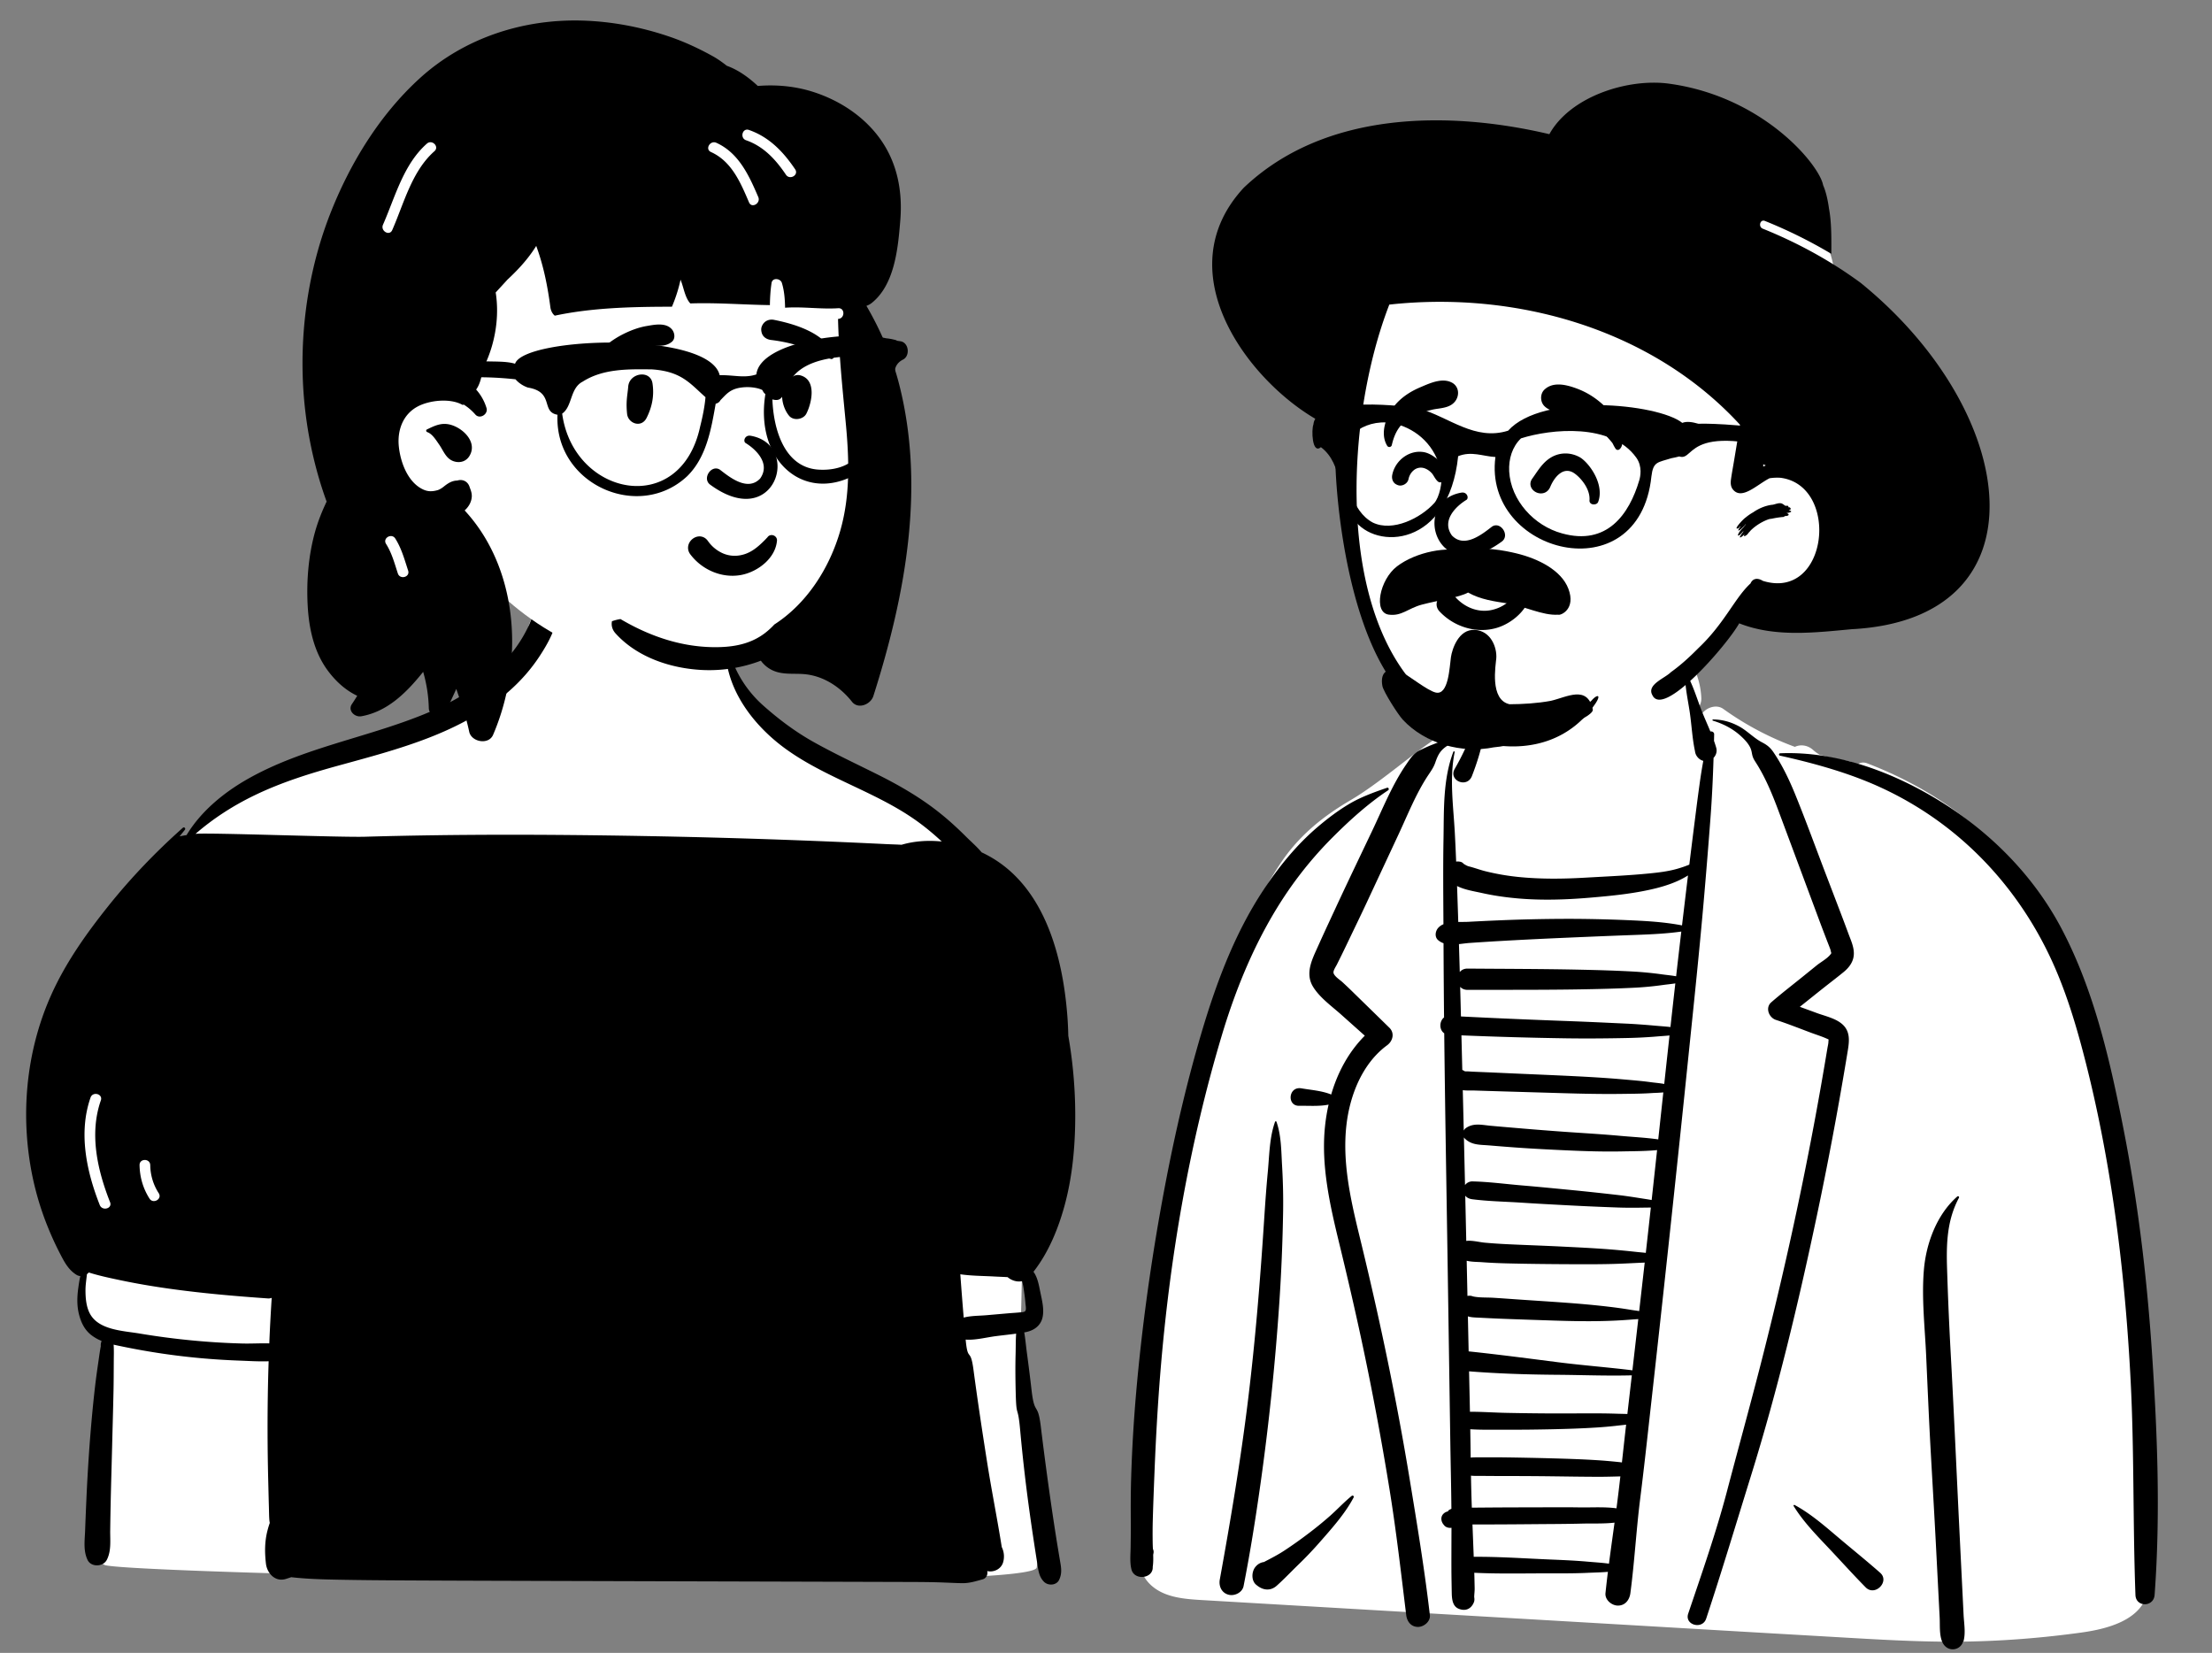 <svg width="439" height="328" fill="none" xmlns="http://www.w3.org/2000/svg">
  <rect width="100%" height="100%" fill="#808080" stroke="none"/>
  <path fill-rule="evenodd" clip-rule="evenodd" d="M225.845 305.095c.423-7.853.942-15.7 1.564-23.54 1.238-15.616 2.86-31.245 5.559-46.682 2.663-15.231 6.389-30.042 11.758-44.556 2.491-6.733 5.188-12.478 9.101-18.531 3.7-5.723 8.421-9.601 14.304-13.056 5.299-3.113 11.456-8.513 16.539-11.999 2.123-1.455 6.489-1.358 7.944-3.511 1.905-2.819.67-7.133 2.591-9.943 2.196-3.212 5.272-5.708 8.741-7.52 3.786-2.565 8.245-3.725 12.717-3.566 6.593-.399 13.234 1.7 17.467 7.067 2.112 2.679 3.345 5.769 3.516 9.191.044.89-.241 1.592-.712 2.099.279.373.557.746.833 1.122.865-1.283 2.889-1.964 4.238-.996a59.433 59.433 0 0014.214 7.532c1.177-.557 2.603-.299 3.611.611.41.369.844.684 1.298.952 1.866.506 3.761.929 5.684 1.255.602.102 1.112.444 1.499.905.573-.536 1.361-.793 2.241-.458 10.157 3.873 19.749 9.889 27.04 18.039 8.078 9.029 12.321 20.261 15.551 31.769 3.496 12.457 5.731 25.224 7.607 38.012 1.902 12.958 3.775 25.966 5.083 38.999.737 7.334 1.018 14.735.684 22.101a109.521 109.521 0 01-1.038 10.998c-.124.853-.255 1.835-.465 2.816.639-.124 1.4.416 1.271 1.282-.903 6.026-8.188 7.781-13.212 8.475-8.218 1.135-16.479 1.765-24.777 1.813-8.153.048-16.306-.476-24.443-.945-8.342-.48-16.684-.963-25.026-1.452-33.422-1.96-66.846-3.898-100.269-5.859-3.053-.179-6.54-.421-9.155-2.193-3.586-2.428-3.77-6.287-3.558-10.231z" fill="#fff"/>
  <path fill-rule="evenodd" clip-rule="evenodd" d="M388.778 237.691c.116-.218-.153-.413-.331-.256-4.058 3.561-6.182 9.28-6.627 14.566-.472 5.605.197 11.409.452 17.012.285 6.242.541 12.485.888 18.724.353 6.329.733 12.656 1.058 18.987l.733 14.24c.078 1.518-.091 3.385.491 4.801.903 2.196 3.584 1.856 4.147.021l.018-.061.051.04c.497-1.654.125-3.618.041-5.328l-.768-15.559c-.542-10.998-1.026-21.995-1.608-32.991l-.198-3.665a696.753 696.753 0 01-.649-14.787l-.054-1.645c-.16-4.952-.033-9.628 2.356-14.099zm-98.357-91.297c-2.261-.215-3.968.535-6.02 1.325-.894.344-1.74.741-2.598 1.152-1.074.515-1.764 1.425-2.425 2.388l-.354.519c-2.753 4.034-4.605 8.688-6.695 13.081-2.445 5.138-4.914 10.265-7.306 15.427l-1.181 2.544a527.712 527.712 0 00-1.758 3.821l-1.002 2.222c-1.006 2.253-1.908 4.637-.474 6.961 1.334 2.162 3.698 3.835 5.57 5.506l4.686 4.182c-3.229 3.235-5.398 7.308-6.672 11.675-1.811-.754-4.021-.899-5.893-1.225-2.621-.457-2.942 3.511-.469 3.462 1.827-.035 3.97.151 5.844-.234a36.54 36.54 0 00-.712 4.354c-.788 7.657.933 15.359 2.727 22.767l.148.609c1.949 8.018 3.797 16.058 5.45 24.144a604.007 604.007 0 014.47 24.403c1.347 8.31 2.299 16.665 3.324 25.019.155 1.264.95 2.348 2.347 2.348 1.164 0 2.494-1.086 2.347-2.348-1.056-9.097-2.555-18.146-4.044-27.181-2.564-15.559-5.792-30.983-9.505-46.305l-.648-2.668c-1.671-6.921-3.186-14.051-2.349-21.19.683-5.812 3.113-12.01 7.916-15.62l.146-.109c1.122-.823 1.553-2.396.449-3.48l-2.112-2.067-4.228-4.128-.852-.833a85.424 85.424 0 00-2.16-2.053c-.445-.404-1.652-1.175-1.741-1.84-.057-.435.457-1.197.665-1.597l.955-1.926c.541-1.099 1.067-2.205 1.596-3.31 1.096-2.289 2.208-4.57 3.281-6.87l6.444-13.81c1.818-3.896 3.438-8.009 5.814-11.611l.469-.702c.391-.591.737-1.16.984-1.883.238-.696.536-1.46.975-2.053 1.03-1.393 2.997-2.184 4.643-2.475.238-.043.152-.371-.052-.391zm49.562-3.627c-.143 0-.165.204-.033.244 1.987.597 3.885 1.561 5.433 2.952.741.666 1.487 1.422 1.944 2.318.175.343.272.705.343 1.081l.023.125c.118.679.287 1.057.631 1.6l.059.092c1.968 3.039 3.347 6.415 4.608 9.795l2.747 7.37 2.744 7.371 2.653 7.125c.489 1.312.991 2.617 1.493 3.923.217.566.451 1.128.65 1.7.027.078.114.55.179.664l-.022.039c-.553.931-2.03 1.709-2.866 2.386l-2.882 2.33c-2.054 1.661-4.161 3.276-6.153 5.011-1.252 1.09-.473 3.041.922 3.496 2.34.762 4.631 1.674 6.935 2.537.931.348 1.9.651 2.82 1.035l.56.242c.219.099.114.098.105.501-.009.424-.129.865-.198 1.281a719.308 719.308 0 01-2.467 14.055c-3.071 16.539-6.741 32.957-10.926 49.249-2.114 8.228-4.381 16.415-6.541 24.63-2.155 8.193-4.99 16.269-7.698 24.294-.764 2.263 2.824 3.237 3.569.984 3.12-9.438 5.975-18.958 8.923-28.449 5.237-16.865 9.364-34.096 13.014-51.368a727.402 727.402 0 005.797-30.674l.398-2.403c.272-1.713.427-3.498-.904-4.853-1.3-1.323-3.532-1.792-5.243-2.413l-.124-.046c-1.089-.406-2.185-.797-3.277-1.201 1.609-1.267 3.198-2.561 4.803-3.827 1.294-1.022 2.609-2.022 3.885-3.067 1.052-.862 1.91-1.968 2.02-3.369.112-1.433-.502-2.762-.997-4.075l-.047-.127a394.838 394.838 0 00-1.473-3.929l-3.092-8.087c-1.965-5.14-3.847-10.32-5.914-15.419-.818-2.018-1.709-4.005-2.762-5.912a33.23 33.23 0 00-1.644-2.688c-.662-.974-1.264-1.449-2.291-1.986-1.643-.859-2.932-2.299-4.581-3.184-1.619-.869-3.285-1.333-5.123-1.353zm-5.332-9.169c-.063-.107-.229-.059-.231.063-.043 2.554.564 5.164.937 7.69.375 2.534.495 5.209 1.038 7.717.011.117.033.232.065.345l.026.086c.229.702.825 1.298 1.555 1.484a102.85 102.85 0 00-.628 3.83 462.6 462.6 0 00-.879 6.618l-.336 2.65c-.317 2.497-.625 4.994-.93 7.493-.776.324-1.567.592-2.378.823-1.867.535-3.779.752-5.705.941-3.923.385-7.876.563-11.813.782l-.843.047c-4.426.254-8.876.299-13.291-.155a46.279 46.279 0 01-6.496-1.139c-1.084-.272-2.139-.679-3.221-.945-.359-.088-.68-.292-1.04-.509a1.132 1.132 0 00-.676-.414l-.079-.014-.078-.011-.027-.012.002.008a2.34 2.34 0 00-.631-.002 407.08 407.08 0 00-.271-5.843c-.289-5.23-1.084-10.686-.022-15.87.035-.175-.202-.236-.264-.073-2.082 5.488-1.849 11.49-1.953 17.266-.103 5.649-.041 11.302-.013 16.953a2.829 2.829 0 00-1.051.733c-.571.654-.736 1.792 0 2.424.326.28.686.475 1.069.61.02 4.908.055 9.817.104 14.726-.933.721-1.02 2.433.035 3.145.176 15.897.465 31.794.705 47.689l.501 33.347c.067 4.443.178 8.886.218 13.328l-.032.013-.111.051c-.187.088-.465.23-.523.375a.183.183 0 00-.017.084c-.306.043-.61.188-.872.437-.649.616-.517 1.544 0 2.171l.138.168c.322.391.933.541 1.432.462-.005 2.772-.023 5.546-.014 8.318.003.847.016 1.694.03 2.541l.035 2.031c.023 1.159.126 2.631 1.313 3.152 1.339.587 2.539.106 3.081-1.254.147-.368.116-.711.062-1.076.017-.547.102-1.181.092-1.689l-.045-2.117c-.006-.326-.02-.652-.029-.979l.039.004c4.757.231 9.548.118 14.313.116l2.119.003c1.768.001 3.54-.008 5.306-.076l.662-.028c1.322-.062 2.712-.082 4.082-.2a214.837 214.837 0 00-.483 4.224c-.138 1.336 1.242 2.472 2.472 2.472 1.461 0 2.296-1.149 2.471-2.472.826-6.242 1.164-12.543 1.953-18.789.706-5.595 1.319-11.203 1.941-16.808l.209-1.868a7759.486 7759.486 0 006.607-61.222l.985-9.544c.995-9.619 1.996-19.239 2.841-28.873.482-5.508.927-11.017 1.346-16.53.307-4.05.5-8.078.625-12.12.496-.51.744-1.254.524-2.022a22.95 22.95 0 00-.434-1.34c.009-.437.02-.875.028-1.313.008-.414-.413-.627-.749-.559-.612-1.482-1.286-2.951-1.849-4.419-.91-2.376-1.661-4.936-2.947-7.135zm50.846 25.679c-9.518-5.965-20.846-10.257-32.193-9.795-.258.01-.331.404-.063.463 6.052 1.352 12.171 2.998 17.901 5.394a67.743 67.743 0 0116.077 9.527c8.98 7.174 15.959 16.505 20.554 27.024 2.692 6.162 4.579 12.667 6.226 19.175 1.744 6.887 3.181 13.848 4.376 20.851 2.359 13.834 3.733 27.819 4.464 41.829.744 14.251.437 28.513.968 42.766.092 2.47 3.621 2.421 3.8 0 1.202-16.205.536-32.669-.575-48.862-1-14.558-2.745-29.085-5.556-43.408l-.244-1.242c-2.628-13.252-5.797-26.824-12.148-38.825-5.423-10.246-13.795-18.759-23.587-24.897zm-132.162 63.335a.15.15 0 00-.287 0c-1.085 3.037-1.124 6.465-1.412 9.667l-.023.245c-.277 2.921-.485 5.845-.679 8.771l-.072 1.098c-.777 11.938-1.748 23.863-3.212 35.738-1.459 11.831-3.431 23.579-5.563 35.304-.238 1.306.34 2.636 1.709 3.012 1.206.331 2.755-.412 3.011-1.71 1.324-6.73 2.394-13.469 3.35-20.257a497.265 497.265 0 003.743-36.006c.405-6.049.654-12.096.753-18.158a121.28 121.28 0 00-.177-8.442l-.036-.648c-.165-2.872-.148-5.875-1.105-8.614zm102.84 76.04c-.127-.069-.284.072-.204.204 1.843 2.995 4.336 5.578 6.746 8.123 2.519 2.661 4.975 5.402 7.545 8.011 1.857 1.884 4.844-1.155 2.884-2.885-2.755-2.43-5.635-4.74-8.439-7.116l-1.227-1.04c-2.299-1.943-4.667-3.868-7.305-5.297zm-87.529-1.5c.138-.263-.176-.475-.39-.301-1.486 1.208-2.819 2.651-4.254 3.926a72.96 72.96 0 01-4.411 3.592 83.843 83.843 0 01-4.672 3.312c-1.324.869-2.688 1.566-4.075 2.288-.642.083-1.236.398-1.712.995-.753.945-.833 2.727.211 3.548l.187.147c1.218.957 2.664 1.074 3.863 0 1.339-1.199 2.605-2.519 3.89-3.786l.387-.378a73.363 73.363 0 004-4.178l1.15-1.309c2.134-2.434 4.356-5.058 5.826-7.856zm6.847-140.327c.248-.164.095-.605-.21-.5l-.56.194c-2.339.813-4.746 1.714-6.87 2.966-2.282 1.345-4.389 2.947-6.403 4.666-4.167 3.557-7.712 7.932-10.725 12.492-6.045 9.15-9.784 19.629-12.802 30.115-3.219 11.18-5.697 22.6-7.72 34.053-2.056 11.639-3.642 23.383-4.685 35.157a298.2 298.2 0 00-1.031 17.423c-.089 2.994-.086 5.986-.061 8.981.006.77.001 1.54-.008 2.31l-.029 2.309c-.016 1.461-.191 2.995.156 4.422.559 2.297 4.356 1.868 4.231-.479.114-.781.119-1.588.089-2.397.018-.104.038-.21.06-.319.062-.31.009-.597-.113-.844a35.09 35.09 0 01-.044-1.153c-.025-1.542-.023-3.078.02-4.619.089-3.251.219-6.501.349-9.75.261-6.493.624-12.988 1.151-19.465 1.83-22.543 5.697-45.215 12.191-66.904 3.016-10.072 7.174-19.958 13.137-28.662a75.66 75.66 0 018.944-10.744c3.332-3.333 7.003-6.649 10.933-9.252zm44.935 145.326l-.45 3.256a616.125 616.125 0 00-.659 4.886c-1.436-.197-2.906-.279-4.29-.402-2.423-.215-4.863-.319-7.293-.419-5.026-.207-10.076-.567-15.107-.542-.052.001-.1.004-.149.008l-.25-6.423 3.535-.006c2.995-.005 5.989-.03 8.983-.056 2.697-.023 5.395-.027 8.092-.083l1.156-.027c2.045-.055 4.303.058 6.432-.192zm-28.494-9.323c.144.016.291.031.447.037.7.03 1.405.009 2.106.015a513.5 513.5 0 004.475.023c2.984 0 5.967.018 8.95.054 3.071.037 6.14.09 9.211.096 1.488.003 2.971-.037 4.459-.078a361.18 361.18 0 01-.77 6.334c-2.31-.312-4.794-.155-7.052-.176l-.293-.004c-3.081-.053-6.165-.014-9.247-.01-3.171.004-6.341.014-9.512.04l-2.605.021-.005-.131a339.136 339.136 0 01-.164-6.221zm30.794-10.115c-.289 2.496-.56 4.996-.837 7.495a10.777 10.777 0 00-.559-.073c-1.49-.156-2.977-.289-4.472-.382-2.982-.185-5.962-.282-8.948-.362a707.782 707.782 0 00-9.213-.189 215.419 215.419 0 00-4.476-.009c-.7.005-1.407-.017-2.106.03a5.644 5.644 0 00-.241.023l-.053-3.752c-.009-.625-.018-1.25-.029-1.875 2.307.142 4.652.088 6.956.089l.531.001c2.896.013 5.793-.027 8.688-.087 2.987-.062 5.968-.16 8.95-.351a77.532 77.532 0 003.608-.313l.601-.068c.523-.062 1.061-.112 1.6-.177zm-31.172-10.587c5.555.44 11.08.625 16.649.679l.836.008c4.921.037 9.883.24 14.816.11-.295 2.557-.589 5.115-.885 7.672-.707-.033-1.417-.033-2.107-.058a123.099 123.099 0 00-4.21-.067c-2.895-.006-5.79.019-8.686.013a534.273 534.273 0 01-8.951-.113c-2.419-.045-4.863-.227-7.289-.221l-.173-8.023zm-.235-10.912c.644.214 1.404.228 2.237.266l2.15.107c.997.049 1.993.095 2.991.131 3.323.122 6.646.236 9.969.342 3.406.108 6.828.17 10.234.063a96.512 96.512 0 004.986-.279c.411-.035.831-.057 1.251-.087-.388 3.389-.776 6.777-1.166 10.165-4.91-.603-9.857-.978-14.761-1.601l-4.433-.567c-4.432-.565-8.86-1.12-13.308-1.588l-.15-6.952zm-.236-11.031c.944.233 2.02.221 2.927.279l.168.011c1.719.131 3.441.196 5.164.238 3.375.083 6.753.125 10.13.146l2.03.012c2.707.016 5.413.023 8.12-.04 1.737-.04 3.47-.125 5.206-.212.52-.027 1.051-.044 1.584-.071-.363 3.209-.729 6.416-1.095 9.623-.57-.09-1.143-.159-1.689-.251a87.439 87.439 0 00-4.204-.594c-3.051-.366-6.118-.629-9.184-.851-3.147-.228-6.297-.421-9.445-.642l-2.229-.157c-.743-.052-1.486-.102-2.23-.147-1.269-.078-2.745.01-4.005-.267a1.838 1.838 0 00-1.098-.093l-.15-6.984zm-.286-12.913c.327.415.815.633 1.397.708 3.031.393 6.14.456 9.196.642l.539.034c3.156.208 6.314.371 9.472.539 3.245.172 6.489.312 9.736.426 1.378.048 2.764.053 4.145.035l.591-.008c.567-.01 1.161-.009 1.756-.028-.33 3-.662 5.999-.999 8.998-.607-.066-1.214-.116-1.802-.178a193.646 193.646 0 00-5.205-.502c-3.294-.26-6.591-.416-9.891-.579-3.376-.167-6.755-.279-10.132-.436a108.654 108.654 0 01-4.906-.323c-1.144-.105-2.503-.494-3.697-.351-.065-2.993-.133-5.985-.2-8.977zm-.266-11.567c.051.08.112.157.185.229 1.334 1.319 2.979 1.217 4.747 1.356l.109.008c1.733.146 3.467.285 5.202.41 3.468.25 6.943.425 10.416.581 3.555.16 7.132.27 10.69.198 2.278-.047 4.665-.039 6.989-.261a6665.08 6665.08 0 01-1.078 9.911c-.653-.124-1.311-.218-1.934-.316-1.57-.247-3.141-.495-4.72-.677a538.174 538.174 0 00-9.473-1.01c-2.703-.262-5.406-.528-8.111-.768l-1.624-.14c-3.228-.272-6.497-.719-9.735-.786-.534-.011-1.138.28-1.443.738-.072-3.158-.146-6.315-.22-9.473zm-.225-9.365c.825.101 1.713.044 2.474.069 1.923.062 3.847.121 5.77.177l11.542.341c3.93.116 7.874.203 11.805.147 1.729-.024 3.466-.027 5.195-.121l.576-.035c.711-.047 1.584-.054 2.437-.141L329.1 226.1c-2.312-.334-4.696-.459-6.989-.655l-.49-.043c-3.382-.308-6.78-.512-10.168-.742a636.047 636.047 0 01-10.417-.813c-1.735-.146-3.469-.291-5.203-.451l-.214-.021c-1.637-.171-3.177-.535-4.627.431-.212.141-.378.33-.492.541-.063-2.67-.125-5.339-.192-8.009zm-.268-10.882a785.02 785.02 0 0021.094.592c3.959.053 7.914.016 11.873-.067a93.78 93.78 0 005.163-.249l.643-.052c.815-.069 1.672-.119 2.525-.201-.352 3.206-.702 6.413-1.049 9.62-.839-.156-1.717-.228-2.452-.322l-.167-.022c-1.828-.252-3.672-.398-5.509-.56-3.576-.315-7.169-.518-10.755-.691-3.672-.176-7.345-.326-11.017-.489l-3.673-.165c-.612-.027-1.224-.054-1.836-.079l-2.623-.109c-.432-.018-.88-.076-1.312-.054l-.123-.016c-.056-.008-.106-.013-.152-.018a1.71 1.71 0 00-.378-.22l-.082-.032-.17-6.866zm42.451-10.313c-.327 2.887-.649 5.774-.968 8.661-1.003-.115-2.017-.178-2.974-.264-1.931-.173-3.87-.325-5.806-.414l-3.87-.18a796.873 796.873 0 00-7.74-.328c-7.064-.258-14.128-.554-21.189-.914-.049-1.959-.101-3.917-.153-5.875.339.363.828.602 1.472.601 7.412-.02 14.83.023 22.241-.099 3.71-.062 7.415-.151 11.121-.342a63.16 63.16 0 005.436-.532c.767-.106 1.607-.182 2.43-.314zm1.186-10.284c-.348 2.956-.69 5.914-1.026 8.872-.921-.165-1.872-.252-2.731-.369a71.036 71.036 0 00-5.56-.556c-3.616-.204-7.235-.307-10.856-.384-7.411-.158-14.829-.156-22.241-.215-.697-.006-1.214.27-1.553.681-.051-1.846-.106-3.692-.162-5.539.716-.075 1.426-.182 2.083-.228 2.019-.141 4.038-.27 6.059-.386 4.216-.242 8.436-.448 12.655-.632 4.22-.183 8.441-.363 12.663-.519l1.846-.068c2.936-.109 5.921-.247 8.823-.657zm1.328-11.134c-.363 2.994-.72 5.989-1.077 8.984l-.108.927c-3.531-.686-7.252-.888-10.812-1.039-4.222-.18-8.437-.272-12.663-.259a331.67 331.67 0 00-12.655.287c-2.108.087-4.215.188-6.322.302-.579.031-1.258.015-1.957.025-.015-.471-.028-.942-.044-1.412-.065-1.906-.127-3.813-.193-5.719 1.425.732 3.278 1.027 4.709 1.339l.164.036c2.364.531 4.778.875 7.191 1.086 4.74.413 9.528.259 14.263-.142l.829-.071c4.158-.36 8.468-.817 12.499-1.846 1.92-.49 3.904-1.176 5.625-2.17.179-.103.363-.213.551-.328zm-40.033-35.584c-.041-.162-.284-.198-.363-.047-.56 1.064-.768 2.34-1.157 3.48-.419 1.226-.809 2.46-1.27 3.67a50.296 50.296 0 01-3.458 7.303c-1.343 2.32 2.417 3.976 3.406 1.436 1.02-2.621 1.859-5.331 2.366-8.1.248-1.352.468-2.721.54-4.094.062-1.18.228-2.497-.064-3.648z" fill="#000"/>
  <path fill-rule="evenodd" clip-rule="evenodd" d="M267.524 86.685c.105-5.937.222-11.992 1.104-17.871.863-5.747 3.236-10.942 7.314-15.116 8.663-8.865 21.22-11.03 32.908-13.015l19.983-3.392c6.097-1.035 12.601-2.69 18.76-1.222 3.036.723 5.613 2.403 7.969 4.391 2.271 1.916 4.712 3.974 6.251 6.551 1.541 2.582 2.071 5.6 2.572 8.519a131.186 131.186 0 011.316 9.934c.625 6.662.711 13.374.257 20.05a138.44 138.44 0 01-1.015 9.681 123.875 123.875 0 01-.754 4.769c-.083.467-.146.984-.232 1.507.631 1.793.989 3.65.96 5.499-.085 5.446-4.681 8.875-9.315 10.716-2.687 1.067-5.496 1.792-8.136 2.985-2.777 1.254-4.667 3.288-6.566 5.607-3.621 4.424-7.707 8.4-12.374 11.717-9.893 7.034-22.424 10.36-34.428 7.835-2.88-.605-5.785-1.546-8.374-2.964-2.734-1.496-4.789-3.665-6.515-6.229-3.205-4.759-5.503-10.119-7.242-15.573-1.773-5.563-3.032-11.137-3.719-16.938-.684-5.782-.828-11.623-.724-17.441z" fill="#fff"/>
  <path fill-rule="evenodd" clip-rule="evenodd" d="M331.293 16.61c-8.27-1.137-19.684 2.56-23.802 10.016-19.662-4.636-44.461-4.787-60.666 10.645-16.91 18.307 4.33 42.445 18.413 47.887-1.025 4.984.574 36.912 11.886 51.154 8.978 12.067 29.886 17.636 39.561 3.223l.075-.119c1.037-1.664.144-1.611-.92-.373-9.474 8.332-22.354 8.475-32.28-.318-18.603-16.073-16.685-55.481-7.833-78.28 25.206-2.768 52.194 4.873 69.603 23.85l-1.177 7.087c-.2 1.208-.428 2.415-.602 3.626-.111.777-.124 1.55.414 2.178 1.776 2.075 4.769-1.043 7.232-2.284a10.372 10.372 0 012.17-.091c11.833 1.524 9.501 24.481-3.504 20.457-1.092-.681-2.031-.473-2.455.515-3.1 2.84-5.144 7.905-10.294 12.783-1.817 1.83-3.471 3.36-5.515 4.828-1.2 1.215-4.823 2.453-3.674 4.53 2.171 4.729 14.977-10.123 17.241-14.231 7.094 2.802 14.956 1.85 22.307 1.166 38.783-2.017 33.606-42.904 1.816-68.718-5.984-4.406-12.586-8-19.449-10.766-.936-.377-.527-1.916.423-1.533a94.92 94.92 0 0113.188 6.53l.006-1.507c.006-2.54-.034-5.183-.475-7.503-.22-1.607-.591-3.324-1.161-4.616-.706-3.96-11.759-17.552-30.528-20.135zm22.592 83.472c-.599-.57-1.717.109-2.25.092-1.363.187-2.658.762-3.668 1.473a9.925 9.925 0 00-1.525 1.047l-.011-.003c.003 0 .007.003.01.004l-.037.025c-.568.404-2.65 2.68-1.335 2.068.098-.127.199-.25.3-.37a.218.218 0 00.044.048l-.074.11c-1.118 1.682.812-.09 1.109-.561.014.012.03.02.046.028l-.387.47-.132.166-.082.078c-1.292 1.271-1.332 2.415.169.536a.613.613 0 00-.113.266l-.089.113c-1.179 1.519-.22.98.366.331l.049-.056-.01.015c-.545.84.536.251.727-.198l.008-.021c.209-.17.337-.36.381-.409l.008-.008c1.014-1.038 2.483-1.917 3.731-2.317.181-.034.364-.062.549-.081.751-.168 1.51-.283 2.277-.345.093-.011.189-.08.26-.169 1.159-.039.801-.514.32-.602l-.008-.002.095-.008c.744-.073 1.253-.34.5-.503l-.095-.019.032-.055c.644-.071.224-.697-.134-.546.15-.492-.537-.246-.623-.32-.066-.072-.147-.136-.194-.14-.207-.146-.107-.133-.214-.137zm-3.943-7.968l.151.088c.122.072.247.12.373.147a9.256 9.256 0 00-.528.245c.003-.107.005-.214.005-.32l-.001-.16z" fill="#000"/>
  <path fill-rule="evenodd" clip-rule="evenodd" d="M290.985 124.571c1.951.566 4.047.616 6.036.032 1.805-.529 3.658-1.695 4.986-3.237 1.18-1.37 1.944-3.036 1.914-4.813a.788.788 0 00-.188-.504.88.88 0 00-.468-.281.86.86 0 00-.547.048.724.724 0 00-.36.354c-.204.269-.408.533-.612.79-1.641 2.026-3.23 3.541-5.698 4.084-1.339.295-2.676.165-3.903-.285-1.314-.482-2.501-1.328-3.432-2.412-.42-.489-.916-.689-1.402-.693-.55-.003-1.094.252-1.503.661-.403.401-.672.947-.697 1.518-.021.501.142 1.025.577 1.492a11.722 11.722 0 005.297 3.246zm.059-25.385c-2.001 1.217-5.049 4.053-2.897 7.069 2.534 2.659 6.182-.39 7.979-1.769 1.667-1.068 3.54 1.68 1.993 2.928-12.989 9.618-18.261-7.91-8.087-9.658 1.12-.192 1.536 1.054 1.012 1.43zm18.717-5.352c.643-.411 1.4-.552 2.238-.17.655.297 1.804 1.29 2.604 2.596.547.894.935 1.942.854 3.033a.685.685 0 00.223.58c.117.108.285.189.483.214.168.021.356.002.509-.046.291-.09.445-.28.503-.434.56-1.487.319-3.147-.309-4.644-.846-2.02-2.384-3.713-3.392-4.259-1.724-.934-3.759-.977-5.485-.025-1.47.81-2.389 2.117-3.303 3.45-.195.284-.388.565-.587.841-.399.554-.439 1.103-.284 1.574.171.522.608.962 1.154 1.192.505.213 1.092.243 1.61.024.438-.184.841-.545 1.095-1.156.429-1.03 1.143-2.166 2.087-2.77zm-32.66 2.291c.44.23.785.299 1.273.152.27-.08.538-.236.747-.445.207-.208.356-.465.414-.751.143-.706.529-1.366 1.079-1.797a2.166 2.166 0 011.722-.453c.71.119 1.387.575 1.853 1.112.156.18.278.383.4.586.23.38.453.732.77 1.01a.711.711 0 00.688.146c.707-.71.843-1.247.82-1.781-.023-.56-.244-1.127-.601-1.656-.837-1.24-2.425-2.258-3.497-2.489-1.468-.315-2.926.064-4.095.884-1.203.844-2.094 2.154-2.372 3.63-.067.356-.038.74.097 1.072a1.5 1.5 0 00.702.78zm29.423-15.519c.881.859 1.923.992 2.978 1.11.586.066 1.054.12 1.515.224 1.265.285 2.516.716 3.658 1.335 1.193.648 2.493 1.43 3.428 2.43.223.239.432.489.642.739.192.228.376.448.571.66.223.244.435.499.646.754.13.214.156.267.182.322a6.213 6.213 0 00.382.694c.147.247.226.314.294.345.113.05.22.075.323.061a.538.538 0 00.28-.136c.452-.382.586-1.009.572-1.675-.021-1.01-.393-2.129-.737-2.816-.798-1.598-1.906-3.26-3.238-4.452-1.52-1.361-3.183-2.392-5.092-3.102-1.187-.442-2.561-.847-3.855-.796-.93.037-1.819.314-2.553 1.005-.45.424-.666 1.027-.666 1.63 0 .615.224 1.234.67 1.668zm-31.215 7.861a.483.483 0 00.219.194.511.511 0 00.55-.092.486.486 0 00.146-.254c.585-2.569 1.721-4.48 4.145-5.713 1.193-.607 2.564-.992 3.862-1.3.377-.088.776-.146 1.177-.205 1.258-.183 2.525-.394 3.345-1.41.494-.614.702-1.397.585-2.114a2.248 2.248 0 00-1.222-1.663c-1.783-.923-4-.018-5.802.753-.133.058-.264.114-.393.168-1.761.744-3.368 1.725-4.689 3.13-1.048 1.113-2.019 2.76-2.41 4.453-.325 1.41-.249 2.848.487 4.053z" fill="#000"/>
  <path fill-rule="evenodd" clip-rule="evenodd" d="M290.753 109.511c2.947-1.327 8.238-.169 10.159.291 4.466 1.072 8.959 3.386 10.347 7.013 1.565 4.087-1.557 5.374-2.016 5.163-3.092.218-6.773-1.726-10.013-2.227-2.63-.411-5.405-.769-7.869-2.167-1.799.99-5.862 1.525-9.142 2.39-2.793.737-4.003 2.335-6.592 1.995-3.103-.407-1.833-6.935 1.625-9.579 3.786-2.894 10.188-4.068 13.501-2.879zm-5.835 27.911c2.578.629 2.752-5.022 3.04-7.019.226-1.56 1.499-5.582 4.725-5.408 3.226.173 4.439 3.543 4.275 5.639-.106 1.36-1.359 8.245 2.639 9.116 2.549-.009 5.497-.181 8.177-.675 3.154-.715 7.256-3.216 8.339 1.71.39 1.773-13.504 7.04-19.67 7.517-6.252 1.267-13.568-.682-18.02-5.466-1.013-1.088-3.865-5.605-4.068-6.712-.427-2.326.561-3.822 3.438-3.002 2.033 1.085 5.468 3.896 7.125 4.3z" fill="#000"/>
  <path fill-rule="evenodd" clip-rule="evenodd" d="M272.451 103.698c3.976 1.916 9.524-.909 12.198-3.868.973-1.078 1.724-4.16 1.35-6.116-1.014-5.295-4.825-8.473-8.847-9.558-5.576-1.505-11.187 2.307-10.533 6.805.62 4.263 1.56 10.447 5.832 12.737zm27.066-10.17c.319 5.77 4.952 10.82 10.49 12.317 8.922 2.49 13.332-3.783 15.329-10.54.199-.672.665-2.722-.587-4.48-4.924-6.915-16.903-5.736-22.887-3.838-1.751 1.675-2.467 4.093-2.345 6.54zm-31.387-9.953l.008.01.062-.038c-.023.01-.048.018-.07.028zm-7.465.667c.518-5.875 18.95-3.626 21.105-3.144 5.881 1.73 10.96 6.436 17.536 4.367 6.813-7.595 29.756-5.417 34.566-1.548.91-.357 2.017-.165 3.19.172 6.024-.218 33.523 1.859 27.898 9.548-.854.592-1.707-.01-1.73-1.23-29.322-10.587-26.48-.671-29.957-1.829-.531.153-1.085.25-1.57.351-2.691.866-3.605.599-3.96 3.62-2.435 23.334-33.504 15.281-30.956-3.859-2.523-.138-4.73-1.23-7.398-.164-1.852 18.03-16.359 18.757-20.725 12.507-3.292-4.338-1.987-10.884-6.512-14.297-1.786 1.495-1.901-3.551-1.487-4.494z" fill="#000"/>
  <path fill-rule="evenodd" clip-rule="evenodd" d="M203.799 293.044c-.643-5.971-1.039-11.984-1.267-17.985-.227-5.993.07-12.061.201-18.057.265-12.198.697-24.424-.274-36.604-.917-11.51-3.024-22.94-6.349-33.999-1.619-5.387-3.325-10.989-5.987-15.966-2.678-5.004-6.919-8.336-11.577-11.392-4.96-3.253-9.88-6.568-14.821-9.852-4.147-2.756-11.61-5.964-15.013-9.649-3.581-3.877-4.254-13.488-6.638-18.081-2.322-4.474-8.895-7.392-13.957-7.392-8.377 0-14.725-.428-21.613 7.322-3.437 3.868-.702 7.777-4.305 11.489-3.312 3.412-11.782 6.919-16.051 8.899-5.113 2.371-10.355 4.465-15.672 6.33-5.425 1.903-10.986 3.321-16.441 5.117-5.23 1.721-12.057 8.815-16.116 12.569-3.774 3.49-4.71 3.099-7.58 7.339-6.296 9.304-12.6 18.716-17.614 28.79-2.498 5.018-4.916 10.296-5.822 15.869-.967 5.944-.008 11.688 1.56 17.443 1.595 5.857 6.662 11.433 8.312 17.275.761 2.692-1.85 5.63-.65 8.167.6 1.267 1.356 2.396 2.216 3.5.663.85 3.247.662 3.582 1.703.338 1.051-1.532 3.233-1.56 4.322-.04 1.557-.101 3.115-.153 4.672l-.302 9.208-.595 18.151c-.065 1.975-.16 3.905.314 5.779a4.143 4.143 0 01-.482-.525c-.434-.567-1.355-.086-.986.577.615 1.107 1.5 1.886 2.539 2.446 1.208 1.781 184.146 5.759 185.046.552.505-2.922-.414-6.049-.782-8.952-.382-3.024-.837-6.034-1.163-9.065z" fill="#fff"/>
  <path fill-rule="evenodd" clip-rule="evenodd" d="M17.968 217.802c.448-1.283 2.495-.728 2.044.563-2.317 6.637-.673 13.86 1.832 20.196.502 1.271-1.549 1.817-2.044.563-2.635-6.665-4.265-14.352-1.832-21.322zm15.535 37.911c6.534.919 13.074 1.486 19.653 1.945.294.021.548-.024.768-.119a382.097 382.097 0 00-.48 9.044c-1.794-.05-3.624.069-5.402.021-2.324-.063-4.645-.18-6.964-.357a147.98 147.98 0 01-13.407-1.628c-1.659-.278-3.765-.447-5.654-.999-1.786-.521-3.376-1.386-4.21-3.013-.71-1.378-.84-3.065-.84-4.589 0-1.05.18-2.115.288-3.173.136-.095.258-.209.355-.336 1.972.623 4.017 1.06 6.02 1.484 3.262.694 6.572 1.256 9.873 1.72zm-3.685-24.503a10.453 10.453 0 001.686 5.571c.738 1.154-1.097 2.216-1.83 1.07-1.283-2.008-1.934-4.262-1.976-6.641-.024-1.367 2.095-1.362 2.12 0zm167.491 22.097c.885.049 1.775.079 2.663.127.782.669 1.866 1.012 2.856.799.034.086.065.182.093.293.175.681.263 1.412.363 2.106.101.684.178 1.373.231 2.062.026.347.193 1.132-.019 1.434-.191.273-.612.249-.903.283-.785.085-1.579.125-2.369.191l-4.473.39c-1.46.127-3.063.087-4.491.472-.244-2.865-.466-5.73-.673-8.597 2.213.326 4.526.318 6.722.44zm-185.507-4.752c.89 1.72 1.712 3.411 3.416 4.444.222.133.471.204.726.223-.191.819-.31 1.656-.416 2.43-.234 1.704-.284 3.466.143 5.146.416 1.635 1.105 3.096 2.456 4.142a8.541 8.541 0 002.035 1.153c-.122.342-.194.681-.156 1.055-.173.866-.287 1.749-.411 2.594-.273 1.876-.546 3.755-.76 5.642-.43 3.752-.766 7.505-1.05 11.27a372.696 372.696 0 00-.657 11.279 697.104 697.104 0 00-.236 5.774c-.071 1.98-.392 4.004.483 5.841.704 1.484 3.086 1.399 3.818 0 .927-1.778.654-3.891.678-5.841.024-1.836.056-3.675.095-5.512.08-3.76.196-7.518.29-11.278.09-3.67.2-7.338.275-11.009.037-1.921.04-3.842.05-5.763.005-1.066.05-2.202-.03-3.313.663.157 1.331.289 1.99.424a138.257 138.257 0 0015.25 2.253c2.572.233 5.153.397 7.734.49 1.897.069 3.863.201 5.79.13-.152 4.6-.22 9.203-.213 13.807.006 3.32.05 6.64.133 9.961.045 1.746.082 3.492.135 5.239.024.784.024 1.577.077 2.358.016.244.05.48.095.713-.175.496-.32.986-.44 1.445-.583 2.225-.583 4.364-.323 6.632.223 1.924 1.842 3.708 3.98 3.032.347-.109.694-.223 1.038-.339 3.148.358 6.315.44 9.508.501 4.665.09 9.334.119 14.003.143 9.157.048 18.317.072 27.477.098l55.221.156 15.326.045c2.644.008 5.283.011 7.925.112 1.232.047 2.467.114 3.699.132 1.428.024 2.692-.387 4.056-.76.771-.215 1.076-.989.912-1.643 1.234.294 2.731-.332 3.153-1.723a4.183 4.183 0 00-.265-3.04v-.002c-.885-5.589-2.009-11.152-2.891-16.743-.967-6.124-1.897-12.261-2.716-18.409-.615-4.643-1.121-1.352-1.558-6.016 1.905.148 4.059-.432 5.946-.679 1.354-.174 2.719-.315 4.075-.5-.101 1.367-.071 2.761-.109 4.073-.071 2.605-.039 5.199.027 7.804.127 5.027.411 2.101.864 7.107a342.629 342.629 0 001.701 15.087c.35 2.584.723 5.165 1.118 7.743.183 1.203.371 2.404.564 3.607.231 1.417.305 2.761 1.368 3.826.808.809 2.458.74 2.994-.387.678-1.423.371-2.642.119-4.136a457.55 457.55 0 01-1.767-11.329 675.571 675.571 0 01-1.98-14.927c-.604-5.022-1.229-2.089-1.823-7.11a376.773 376.773 0 00-.948-7.587c-.178-1.299-.289-2.682-.522-4.02.074-.011.148-.024.222-.038 1.611-.294 2.987-1.203 3.392-2.862.387-1.587-.074-3.413-.4-4.971-.278-1.327-.53-3.021-1.384-4.158 3.01-3.835 4.968-8.66 6.217-13.299 1.36-5.053 1.929-10.329 2.05-15.551a91.78 91.78 0 00-1.353-17.982 68.404 68.404 0 00-.175-3.759c-.912-12.285-4.738-26.826-16.868-32.566-.048-.024-.098-.045-.148-.066-.951-1.137-2.139-2.16-3.098-3.116-1.698-1.697-3.473-3.319-5.355-4.813-3.725-2.96-7.811-5.324-12.058-7.452-4.295-2.154-8.654-4.176-12.851-6.527-3.656-2.051-6.947-4.521-10.071-7.309-3.511-3.135-6.01-7.361-6.99-11.975-.05-.241-.408-.175-.413.056-.257 8.456 5.45 15.929 12.018 20.656 7.854 5.648 17.337 8.321 25.302 13.797 1.979 1.359 3.831 2.893 5.593 4.523-2.7-.276-5.447-.101-7.978.647-.996-.061-1.998-.08-2.997-.128a1517.382 1517.382 0 00-20.844-.879 1542.4 1542.4 0 00-27.453-.729c-18.392-.326-36.807-.39-55.195.143-4.987.143-31.208-.851-33.635-.57 3.57-3.09 7.486-5.612 11.791-7.688 5.387-2.589 10.954-4.316 16.706-5.896 11.847-3.251 24.15-6.386 33.63-14.646 2.355-2.054 4.448-4.415 6.163-7.031 1.637-2.496 3.457-5.692 3.502-8.737.032-2.162-2.978-2.949-4.048-1.097-.665 1.147-.994 2.406-1.537 3.609a26.368 26.368 0 01-1.895 3.443c-1.401 2.162-3.14 4.091-5.031 5.832-4.033 3.716-8.919 6.437-13.974 8.496-11.479 4.672-24.033 6.644-34.91 12.803-4.758 2.694-9.313 6.413-12.172 11.156-.461.072-.92.156-1.378.252.342-.432.686-.864 1.033-1.294.228-.28-.124-.651-.402-.402-5.408 4.812-10.39 10.009-14.905 15.674-4.318 5.422-8.346 11.104-11.197 17.454-5.124 11.405-6.253 24.451-3.606 36.647a57.583 57.583 0 003.034 9.722 60.885 60.885 0 002.196 4.786z" fill="#000"/>
  <path fill-rule="evenodd" clip-rule="evenodd" d="M128.551 10.683c15.045 0 33.888 17.164 39.403 24.468 4.636 6.141 3.98 37.777 3.98 56.544 0 3.925-1.774 11.353-2.418 15.108-2.36 13.757-12.641 25.295-32.99 25.295-16.569 0-29.319-5.249-41.65-18.674-2.813-3.062-16.55 7.902-19.36 3.954-7.339 0-13.475-68.577.933-89.146 14.409-20.569 37.057-17.549 52.102-17.549z" fill="#fff"/>
  <path fill-rule="evenodd" clip-rule="evenodd" d="M83.332 15.513c8.694-7.91 20.275-11.715 31.96-11.435 6.052.146 12.083 1.299 17.798 3.273 2.859.991 5.628 2.285 8.275 3.747.954.526 1.833 1.143 2.68 1.797l.211.164h.002c2.271.817 4.298 2.282 6.137 3.996 3.686-.294 7.4.038 10.964 1.175 4.96 1.584 9.552 4.486 12.777 8.607 3.756 4.797 5.005 10.616 4.559 16.623l-.082 1.02c-.441 5.307-1.23 12.133-5.585 15.62a3.4 3.4 0 01-1.076.588c2.806 4.807 5.109 10.144 6.487 15.534 5.259 20.588 1.216 42.059-5.109 61.902-.519 1.635-2.991 2.721-4.25 1.123-2.247-2.856-5.511-5.035-9.183-5.443-2.266-.251-4.521.204-6.662-.824a6.09 6.09 0 01-2.233-1.873 28.844 28.844 0 01-11.367 1.857c-6.336-.26-13.108-2.454-17.467-7.266-.699-.773-.877-1.64-.715-2.422a9.287 9.287 0 011.686-.431c5.527 3.258 11.619 5.435 18.167 5.572 3.784.079 7.474-.45 10.542-2.813a15.088 15.088 0 001.838-1.686c6.414-4.127 10.936-11.136 13.086-18.644 2.004-7.001 1.757-14.291 1.068-21.473l-.363-3.79c-.53-5.561-1.022-11.14-1.159-16.726l.041-.002c1.355-.088 1.365-2.209 0-2.12-3.529.228-7.031-.35-10.549-.098-.03-1.664-.149-3.32-.638-4.924-.279-.917-1.875-1.098-2.044 0-.227 1.468-.309 2.928-.334 4.403-5.265-.07-10.525-.514-15.791-.331-.971-1.037-1.281-2.874-1.735-4.152a41.519 41.519 0 00-.201-.562 30.114 30.114 0 01-1.71 5.362l-1.292.004c-7.327.034-14.804.253-21.959 1.775-.497-.381-.793-1.048-.873-1.653-.519-3.936-1.26-7.769-2.573-11.52l-.188-.53-.048-.14c-.968 1.563-2.122 3.018-3.381 4.374a44.718 44.718 0 01-2.318 2.305c-.775.861-1.577 1.71-2.354 2.573.03.157.057.317.079.48.237 1.792.262 3.61.088 5.41a25.953 25.953 0 01-2.709 9.289l-.046.29c-.224 1.359-.543 2.764-1.287 3.787a9.699 9.699 0 012.06 3.666c.368 1.23-1.333 2.295-2.215 1.289-.701-.8-1.48-1.461-2.335-1.99-.054.074-.152.11-.261.05-2.382-1.323-6.428-.923-8.808.323-2.96 1.547-4.114 4.724-3.786 7.944.316 3.077 1.662 6.673 4.271 8.25 1.198.723 2.13.784 3.403.437.406-.11.91-.45 1.127-.618l.213-.17c.834-.66 1.61-1.11 2.594-1.128 1.007-.314 2.019.121 2.404 1.177l.023.069c.18.537.51 1.213.438 2.035-.075.88-.477 1.68-1.079 2.324a5.744 5.744 0 01-.328.326c10.36 11.217 11.69 28.697 6.377 42.71a43.6 43.6 0 01-.734 1.823c-.887 2.062-4.305 1.423-4.74-.62a45.474 45.474 0 00-1.417-5.139l-.14-.408c-.316-.901-.61-1.809-.928-2.71l-.032-.104a6.669 6.669 0 01-.04-.14l-.538 1.174-1.635 3.543c-.764 1.653-3.195.755-3.285-.839l-.003-.054a28.249 28.249 0 00-1.12-7.203l-.215.266c-3.188 3.943-6.93 7.638-12.064 8.548-1.288.228-2.745-1.118-1.86-2.42a33.52 33.52 0 001.052-1.648 11.168 11.168 0 01-.814-.419c-1.947-1.094-3.569-2.652-4.91-4.42-2.842-3.747-3.86-8.464-4.109-13.08-.265-4.879.164-10.023 1.497-14.729.578-2.035 1.36-3.988 2.263-5.883a77.322 77.322 0 01-2.626-8.82 81.049 81.049 0 01-2.149-17.365c-.159-10.449 1.643-21.065 5.44-30.809 3.921-10.048 9.82-19.729 17.845-27.03zM78.45 106.87c-.72-1.134-2.521-.113-1.853 1.029l.025.041c1.142 1.8 1.677 3.845 2.335 5.851.42 1.291 2.469.74 2.042-.564l-.14-.435c-.655-2.035-1.251-4.102-2.409-5.922zm6.272-21.646l.478-.231c1.509-.72 2.831-1.211 4.614-.582 2.387.84 4.944 3.514 3.33 6.108-.593.957-1.647 1.338-2.734 1.113-1.831-.38-2.304-2.03-3.233-3.383l-.16-.23c-.567-.819-1.283-1.952-2.227-2.273-.214-.074-.304-.408-.069-.522zm1.346-55.082l.154-.139c1.025-.906-.48-2.4-1.5-1.5-4.669 4.127-6.29 10.585-8.712 16.089-.543 1.237 1.282 2.319 1.831 1.07 2.31-5.252 3.843-11.535 8.227-15.52zm56.104-1.805c-1.22-.55-2.288 1.225-1.115 1.81l.044.02c4.123 1.864 5.877 6.083 7.557 10 .535 1.25 2.361.172 1.831-1.069l-.303-.702c-1.753-4.037-3.798-8.151-8.014-10.06zm6.461-2.55c-1.293-.447-1.846 1.598-.564 2.046 3.495 1.216 5.893 3.84 7.914 6.84.758 1.123 2.594.063 1.829-1.07-2.348-3.483-5.135-6.406-9.179-7.816z" fill="#000"/>
  <path fill-rule="evenodd" clip-rule="evenodd" d="M141.536 113.49a10.794 10.794 0 01-4.532-3.487c-.404-.539-.509-1.107-.424-1.627.095-.585.441-1.115.912-1.47.474-.356 1.065-.532 1.637-.443.498.078.993.35 1.384.915l.082.113a7.146 7.146 0 002.617 2.196 5.891 5.891 0 003.238.569c2.179-.246 3.681-1.425 5.277-3.025.198-.202.396-.411.595-.622a.932.932 0 01.494-.38c.214-.072.458-.068.68.01.215.075.407.217.536.406a.99.99 0 01.169.657c-.146 1.658-1.013 3.139-2.245 4.301-1.367 1.291-3.181 2.184-4.888 2.497-1.88.345-3.797.098-5.532-.61zm6.419-25.588c2.001 1.216 5.05 4.053 2.898 7.068-2.534 2.659-6.182-.39-7.98-1.768-1.666-1.069-3.539 1.68-1.993 2.927 12.99 9.618 18.261-7.91 8.087-9.657-1.12-.193-1.536 1.054-1.012 1.43zm-23.277-11.189c.221-2.744 4.4-3.367 4.816-.652.372 2.433-.066 4.668-1.162 6.858-1.046 2.093-3.678 1.116-3.877-.789-.266-2.554.086-3.71.223-5.417zm31.813-1.215c.582-.763 1.424-1.284 2.432-.99 3.149.92 2.221 5.392 1.115 7.569-.601 1.182-2.544 1.481-3.422.44-1.431-1.696-2.116-5.085-.297-6.757.05-.087.104-.174.172-.262zm-28.203-10.793l.498-.087c1.538-.267 3.452-.522 4.54.715.578.656.776 1.876 0 2.504-1.365 1.105-2.874.676-4.51.77-1.348.077-2.644.3-3.942.672-2.849.814-5.171 2.3-7.604 3.933-.319.214-.645-.194-.493-.493 1.405-2.751 4.127-5.011 6.854-6.39 1.455-.734 3.047-1.344 4.657-1.624zm25.332-1.233l.381.078c4.143.866 9.526 2.596 11.488 6.667.075.575-.004.699-.068.78l-.022.026c-.053.069-.095.164-.344.242a10.722 10.722 0 01-.21-.052c-.899-.236-1.611-.56-2.3-.898l-.747-.368c-.866-.425-1.741-.834-2.667-1.137a31.41 31.41 0 00-6.076-1.342c-.448-.052-.879-.203-1.219-.462a1.833 1.833 0 01-.682-1.039c-.145-.585-.104-1.028.211-1.556.236-.397.574-.672.962-.83.395-.16.845-.199 1.293-.109z" fill="#000"/>
  <path fill-rule="evenodd" clip-rule="evenodd" d="M170.298 90.274c-1.784 2.397-5.091 3.16-8.142 2.896-6.579-.633-8.65-8.106-8.865-13.915 4.412 1.241-.373-7.55 14.708-8.516 5.317-.444 3.851 2.768 6.2 5.114-.048 4.924-.868 10.275-3.901 14.42zm-31.337-5.659c-3.885 18.193-25.156 13.866-27.39-2.534 2.063-1.456 1.52-5.053 4.083-6.356 4.063-2.596 9.141-2.484 13.754-2.424 5.897.406 7.577 2.849 10.606 5.514-.145 1.78-.566 3.89-1.053 5.8zm39.763-16.89c-.218-.036-.436-.07-.654-.102a1.976 1.976 0 00-.603-.216 10.323 10.323 0 00-1.586-.275c-7.56-1.701-25.049.715-25.771 7.167-2.408.804-4.491.084-7.281.155-2.124-8.878-38.844-7.625-40.61-2.272l-.02-.006c-1.697-.525-4.198-.398-6.14-.482-4.147-.087-8.3.283-12.357 1.158-7.597 1.207-17.967 2.621-12.683 12.11l.003.005h.001c.911.933 2.457.181 2.514-1.082-1.777-4.496 2.236-5.036 5.323-6.327 7.683-2.76 15.504-3.143 23.449-2.29.598.704 1.505 1.318 2.463 1.64 5.313.881 2.513 4.822 5.871 5.395-.617 13.739 16.06 21.238 25.723 12.207 3.858-3.773 4.778-9.362 5.673-14.399.473-.106.773-.365.949-.707 1.138-1.136 1.852-2.185 4.101-2.497 2.25-.311 3.981.314 4.215.506.06.119.123.238.197.357.102.178.242.32.401.431-2.221 13.68 8.398 22.333 19.118 15.237 4.658-4.382 5.643-11.091 5.837-17.08.632-.38 1.031-1.12.813-2.048-.301-1.28.405-2.388 1.53-2.945 1.462-.722 1.203-3.361-.476-3.64z" fill="#000"/>
</svg>

